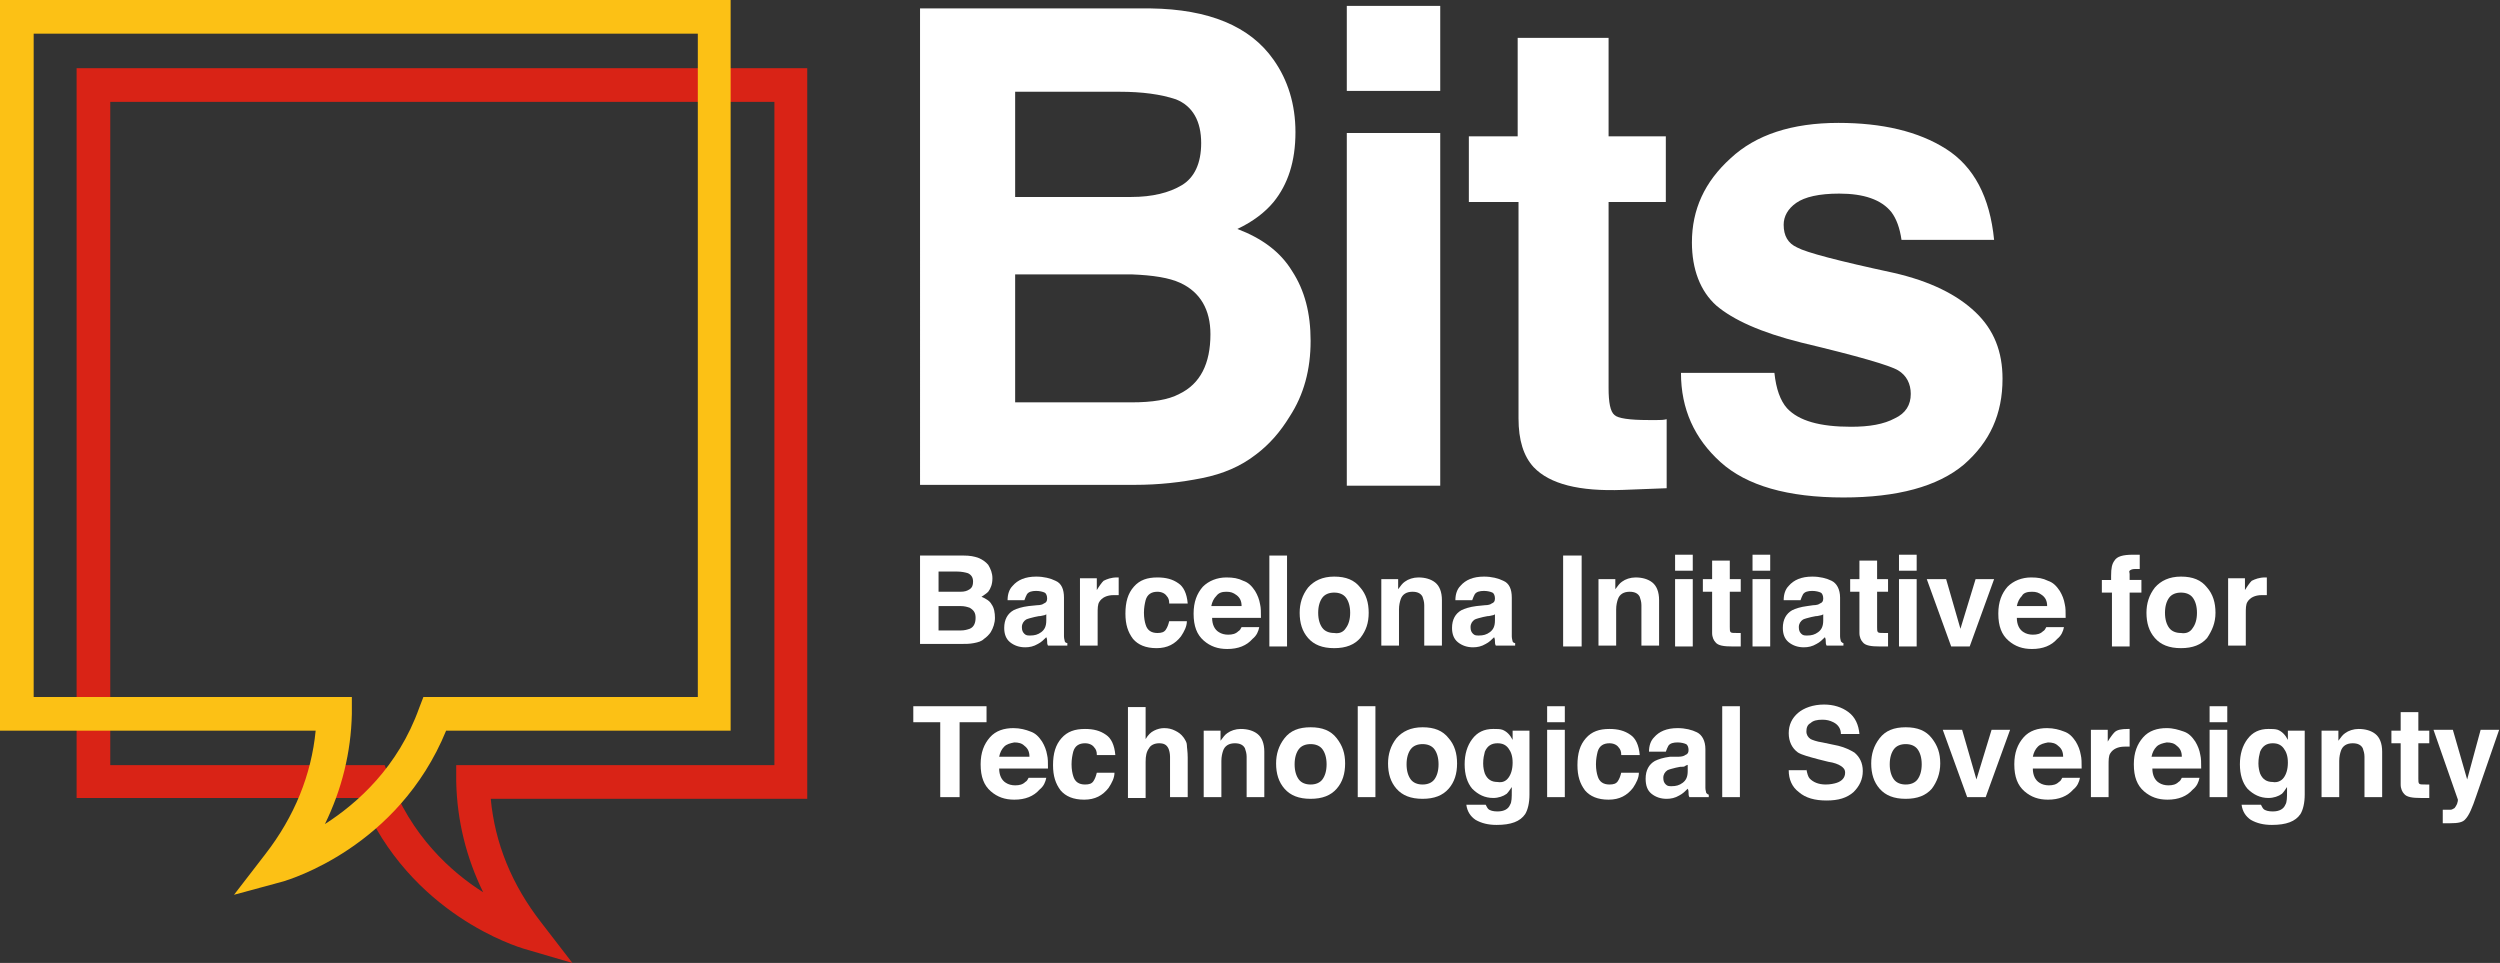 <?xml version="1.0" encoding="utf-8"?>
<!-- Generator: Adobe Illustrator 20.0.0, SVG Export Plug-In . SVG Version: 6.00 Build 0)  -->
<svg version="1.1" id="Layer_1" xmlns="http://www.w3.org/2000/svg" xmlns:xlink="http://www.w3.org/1999/xlink" x="0px" y="0px"
	 viewBox="0 0 297 114.4" style="enable-background:new 0 0 297 114.4;" xml:space="preserve">
<rect x="0" y="0" width="297" height="114.4" fill="#333333" stroke="none"/>
<style type="text/css">
	.st0{fill:#D92316;}
	.st1{fill:#FCC115;}
	.st2{fill:#FFFFFF;}
</style>
<path class="st0" d="M68,114.4l-5.8-1.7c-0.6-0.2-13.5-4-19.3-17.9H9.1V8.1h86.8v86.8H58.3c0.5,5.3,2.5,10.2,6,14.7L68,114.4z
	 M13.1,90.9h32.6l0.5,1.3c2.6,7.1,7.4,11.4,11.2,13.8c-2-4.1-3.1-8.5-3.2-13.1l0-2h37.8V12.1H13.1V90.9z"/>
<path class="st1" d="M27.8,106.3l3.7-4.8c3.5-4.5,5.5-9.5,6-14.7H0V0h86.8v86.8H53c-5.7,13.9-18.7,17.7-19.3,17.9L27.8,106.3z
	 M4,82.8h37.8l0,2c-0.1,4.6-1.2,9-3.2,13.1c3.9-2.5,8.7-6.8,11.2-13.8l0.5-1.3h32.6V4H4V82.8z"/>
<path class="st2" d="M151.3,7.1c1.7,2.4,2.6,5.3,2.6,8.6c0,3.5-0.9,6.2-2.6,8.3c-1,1.2-2.4,2.3-4.3,3.2c2.9,1.1,5.1,2.7,6.5,5
	c1.5,2.3,2.2,5,2.2,8.3c0,3.4-0.8,6.4-2.5,9c-1.1,1.8-2.4,3.3-4,4.5c-1.8,1.4-3.9,2.3-6.4,2.8c-2.5,0.5-5.1,0.8-8,0.8h-25.5V1h27.4
	C143.6,1.1,148.5,3.1,151.3,7.1z M120.6,10.9v12.5h13.8c2.5,0,4.5-0.5,6-1.4s2.3-2.6,2.3-5c0-2.6-1-4.4-3-5.2
	c-1.8-0.6-4-0.9-6.7-0.9H120.6z M120.6,32.7v15.1h13.8c2.5,0,4.4-0.3,5.7-1c2.5-1.2,3.7-3.6,3.7-7.1c0-2.9-1.2-5-3.6-6.1
	c-1.3-0.6-3.2-0.9-5.7-1H120.6z"/>
<path class="st2" d="M171.2,10.8H160V0.7h11.1V10.8z M160,15.8h11.1v41.9H160V15.8z"/>
<path class="st2" d="M174.5,24v-7.8h5.8V4.5h10.8v11.7h6.8V24h-6.8v22.1c0,1.7,0.2,2.8,0.7,3.2c0.4,0.4,1.8,0.6,4,0.6
	c0.3,0,0.7,0,1.1,0c0.4,0,0.7,0,1.1-0.1v8.2l-5.2,0.2c-5.2,0.2-8.7-0.7-10.6-2.7c-1.2-1.3-1.8-3.2-1.8-5.8V24H174.5z"/>
<path class="st2" d="M210.8,44.3c0.2,1.9,0.7,3.3,1.5,4.2c1.4,1.5,3.9,2.2,7.6,2.2c2.2,0,3.9-0.3,5.2-1c1.3-0.6,1.9-1.6,1.9-2.9
	c0-1.2-0.5-2.2-1.5-2.8c-1-0.6-4.8-1.7-11.5-3.3c-4.8-1.2-8.1-2.7-10.1-4.4c-1.9-1.7-2.9-4.3-2.9-7.5c0-3.9,1.5-7.2,4.6-10
	c3-2.8,7.3-4.2,12.8-4.2c5.2,0,9.5,1,12.8,3.1c3.3,2.1,5.2,5.7,5.7,10.8h-11c-0.2-1.4-0.6-2.5-1.2-3.3c-1.2-1.5-3.3-2.2-6.2-2.2
	c-2.4,0-4.1,0.4-5.1,1.1c-1,0.7-1.5,1.6-1.5,2.6c0,1.3,0.5,2.2,1.6,2.7c1.1,0.6,4.9,1.6,11.4,3c4.4,1,7.6,2.6,9.8,4.7
	c2.2,2.1,3.2,4.7,3.2,7.9c0,4.2-1.5,7.5-4.6,10.2c-3.1,2.6-7.9,3.9-14.3,3.9c-6.6,0-11.5-1.4-14.6-4.2c-3.1-2.8-4.7-6.3-4.7-10.6
	H210.8z"/>
<path class="st2" d="M117.4,67.1c0.3,0.5,0.5,1,0.5,1.6c0,0.7-0.2,1.2-0.5,1.6c-0.2,0.2-0.5,0.4-0.8,0.6c0.5,0.2,1,0.5,1.2,0.9
	c0.3,0.4,0.4,1,0.4,1.6c0,0.6-0.2,1.2-0.5,1.7c-0.2,0.3-0.5,0.6-0.8,0.8c-0.3,0.3-0.7,0.4-1.2,0.5c-0.5,0.1-1,0.1-1.5,0.1h-4.9V66
	h5.2C115.9,66,116.8,66.4,117.4,67.1z M111.5,67.9v2.4h2.6c0.5,0,0.8-0.1,1.1-0.3c0.3-0.2,0.4-0.5,0.4-0.9c0-0.5-0.2-0.8-0.6-1
	c-0.3-0.1-0.8-0.2-1.3-0.2H111.5z M111.5,72v2.9h2.6c0.5,0,0.8-0.1,1.1-0.2c0.5-0.2,0.7-0.7,0.7-1.3c0-0.6-0.2-0.9-0.7-1.2
	c-0.3-0.1-0.6-0.2-1.1-0.2H111.5z"/>
<path class="st2" d="M123.2,71.9c0.4,0,0.7-0.1,0.8-0.2c0.3-0.1,0.4-0.3,0.4-0.6c0-0.3-0.1-0.6-0.3-0.7c-0.2-0.1-0.6-0.2-1-0.2
	c-0.5,0-0.9,0.1-1.1,0.4c-0.1,0.2-0.2,0.4-0.3,0.7h-2c0-0.7,0.2-1.3,0.6-1.7c0.6-0.7,1.5-1.1,2.8-1.1c0.9,0,1.7,0.2,2.3,0.5
	c0.7,0.3,1,1,1,2v3.7c0,0.3,0,0.6,0,0.9c0,0.3,0.1,0.5,0.1,0.6s0.2,0.2,0.3,0.2v0.3h-2.3c-0.1-0.2-0.1-0.3-0.1-0.5
	c0-0.1,0-0.3-0.1-0.5c-0.3,0.3-0.6,0.6-1,0.8c-0.5,0.3-1,0.4-1.5,0.4c-0.7,0-1.3-0.2-1.8-0.6c-0.5-0.4-0.7-1-0.7-1.7
	c0-1,0.4-1.7,1.1-2.1c0.4-0.2,1-0.4,1.8-0.5L123.2,71.9z M124.4,72.9c-0.1,0.1-0.3,0.2-0.4,0.2s-0.3,0.1-0.6,0.1l-0.5,0.1
	c-0.4,0.1-0.8,0.2-1,0.3c-0.3,0.2-0.5,0.5-0.5,0.9c0,0.4,0.1,0.6,0.3,0.8s0.4,0.2,0.7,0.2c0.5,0,0.9-0.1,1.3-0.4
	c0.4-0.3,0.6-0.7,0.6-1.4V72.9z"/>
<path class="st2" d="M132.7,68.6c0,0,0.1,0,0.2,0v2.1c-0.1,0-0.2,0-0.4,0c-0.1,0-0.2,0-0.2,0c-0.8,0-1.4,0.3-1.7,0.8
	c-0.2,0.3-0.2,0.8-0.2,1.4v3.8h-2.1v-8h2v1.4c0.3-0.5,0.6-0.9,0.8-1.1C131.5,68.8,132,68.6,132.7,68.6
	C132.7,68.6,132.7,68.6,132.7,68.6z"/>
<path class="st2" d="M138.9,71.6c0-0.3-0.1-0.6-0.3-0.8c-0.2-0.3-0.6-0.5-1.1-0.5c-0.7,0-1.2,0.3-1.4,1c-0.1,0.4-0.2,0.9-0.2,1.5
	c0,0.6,0.1,1.1,0.2,1.4c0.2,0.7,0.7,1,1.4,1c0.5,0,0.8-0.1,1-0.4s0.3-0.6,0.4-1h2.1c0,0.6-0.3,1.2-0.7,1.8c-0.7,0.9-1.6,1.4-2.9,1.4
	c-1.3,0-2.2-0.4-2.8-1.1c-0.6-0.8-0.9-1.7-0.9-3c0-1.4,0.3-2.4,1-3.2s1.6-1.1,2.8-1.1c1,0,1.8,0.2,2.5,0.7c0.6,0.4,1,1.2,1.1,2.4
	H138.9z"/>
<path class="st2" d="M147.7,69c0.6,0.2,1,0.6,1.4,1.2c0.3,0.5,0.5,1,0.6,1.6c0.1,0.4,0.1,0.9,0.1,1.6h-5.8c0,0.8,0.3,1.4,0.8,1.7
	c0.3,0.2,0.7,0.3,1.1,0.3c0.5,0,0.9-0.1,1.2-0.4c0.2-0.1,0.3-0.3,0.4-0.5h2.1c-0.1,0.5-0.3,1-0.8,1.4c-0.7,0.8-1.7,1.2-3,1.2
	c-1.1,0-2-0.3-2.8-1c-0.8-0.7-1.2-1.7-1.2-3.2c0-1.4,0.4-2.4,1.1-3.2c0.7-0.7,1.7-1.1,2.8-1.1C146.5,68.6,147.1,68.7,147.7,69z
	 M144.5,70.8c-0.3,0.3-0.5,0.7-0.6,1.2h3.6c0-0.6-0.2-1-0.6-1.3s-0.7-0.4-1.2-0.4C145.2,70.3,144.8,70.4,144.5,70.8z"/>
<path class="st2" d="M152.9,76.8h-2.1V66h2.1V76.8z"/>
<path class="st2" d="M161.6,75.8c-0.7,0.8-1.7,1.2-3.1,1.2c-1.4,0-2.4-0.4-3.1-1.2c-0.7-0.8-1-1.8-1-3c0-1.1,0.3-2.1,1-3
	c0.7-0.8,1.7-1.3,3.1-1.3c1.4,0,2.4,0.4,3.1,1.3c0.7,0.8,1,1.8,1,3C162.6,74,162.3,74.9,161.6,75.8z M159.9,74.6
	c0.3-0.4,0.5-1,0.5-1.8c0-0.8-0.2-1.4-0.5-1.8s-0.8-0.6-1.4-0.6c-0.6,0-1.1,0.2-1.4,0.6c-0.3,0.4-0.5,1-0.5,1.8
	c0,0.8,0.2,1.4,0.5,1.8c0.3,0.4,0.8,0.6,1.4,0.6C159.1,75.3,159.6,75.1,159.9,74.6z"/>
<path class="st2" d="M170.5,69.2c0.5,0.4,0.8,1.1,0.8,2.1v5.4h-2.1v-4.8c0-0.4-0.1-0.7-0.2-1c-0.2-0.4-0.6-0.6-1.2-0.6
	c-0.7,0-1.2,0.3-1.4,0.9c-0.1,0.3-0.2,0.7-0.2,1.2v4.3h-2.1v-7.9h2V70c0.3-0.4,0.5-0.7,0.8-0.9c0.4-0.3,1-0.5,1.6-0.5
	C169.3,68.6,170,68.8,170.5,69.2z"/>
<path class="st2" d="M176.4,71.9c0.4,0,0.7-0.1,0.8-0.2c0.3-0.1,0.4-0.3,0.4-0.6c0-0.3-0.1-0.6-0.3-0.7c-0.2-0.1-0.6-0.2-1-0.2
	c-0.5,0-0.9,0.1-1.1,0.4c-0.1,0.2-0.2,0.4-0.3,0.7h-2c0-0.7,0.2-1.3,0.6-1.7c0.6-0.7,1.5-1.1,2.8-1.1c0.9,0,1.7,0.2,2.3,0.5
	c0.7,0.3,1,1,1,2v3.7c0,0.3,0,0.6,0,0.9c0,0.3,0.1,0.5,0.1,0.6s0.2,0.2,0.3,0.2v0.3h-2.3c-0.1-0.2-0.1-0.3-0.1-0.5
	c0-0.1,0-0.3-0.1-0.5c-0.3,0.3-0.6,0.6-1,0.8c-0.5,0.3-1,0.4-1.5,0.4c-0.7,0-1.3-0.2-1.8-0.6c-0.5-0.4-0.7-1-0.7-1.7
	c0-1,0.4-1.7,1.1-2.1c0.4-0.2,1-0.4,1.8-0.5L176.4,71.9z M177.7,72.9c-0.1,0.1-0.3,0.2-0.4,0.2s-0.3,0.1-0.6,0.1l-0.5,0.1
	c-0.4,0.1-0.8,0.2-1,0.3c-0.3,0.2-0.5,0.5-0.5,0.9c0,0.4,0.1,0.6,0.3,0.8s0.4,0.2,0.7,0.2c0.5,0,0.9-0.1,1.3-0.4
	c0.4-0.3,0.6-0.7,0.6-1.4V72.9z"/>
<path class="st2" d="M187.9,76.8h-2.2V66h2.2V76.8z"/>
<path class="st2" d="M196.3,69.2c0.5,0.4,0.8,1.1,0.8,2.1v5.4h-2.1v-4.8c0-0.4-0.1-0.7-0.2-1c-0.2-0.4-0.6-0.6-1.2-0.6
	c-0.7,0-1.2,0.3-1.4,0.9c-0.1,0.3-0.2,0.7-0.2,1.2v4.3h-2.1v-7.9h2V70c0.3-0.4,0.5-0.7,0.8-0.9c0.4-0.3,1-0.5,1.6-0.5
	C195.1,68.6,195.8,68.8,196.3,69.2z"/>
<path class="st2" d="M201.1,67.8H199v-1.9h2.1V67.8z M199,68.8h2.1v8H199V68.8z"/>
<path class="st2" d="M202.3,70.3v-1.5h1.1v-2.2h2.1v2.2h1.3v1.5h-1.3v4.2c0,0.3,0,0.5,0.1,0.6s0.3,0.1,0.8,0.1c0.1,0,0.1,0,0.2,0
	c0.1,0,0.1,0,0.2,0v1.6l-1,0c-1,0-1.7-0.1-2-0.5c-0.2-0.2-0.4-0.6-0.4-1.1v-4.9H202.3z"/>
<path class="st2" d="M210.3,67.8h-2.1v-1.9h2.1V67.8z M208.2,68.8h2.1v8h-2.1V68.8z"/>
<path class="st2" d="M215.4,71.9c0.4,0,0.7-0.1,0.8-0.2c0.3-0.1,0.4-0.3,0.4-0.6c0-0.3-0.1-0.6-0.3-0.7c-0.2-0.1-0.6-0.2-1-0.2
	c-0.5,0-0.9,0.1-1.1,0.4c-0.1,0.2-0.2,0.4-0.3,0.7h-2c0-0.7,0.2-1.3,0.6-1.7c0.6-0.7,1.5-1.1,2.8-1.1c0.9,0,1.7,0.2,2.3,0.5s1,1,1,2
	v3.7c0,0.3,0,0.6,0,0.9c0,0.3,0.1,0.5,0.1,0.6c0.1,0.1,0.2,0.2,0.3,0.2v0.3H217c-0.1-0.2-0.1-0.3-0.1-0.5c0-0.1,0-0.3-0.1-0.5
	c-0.3,0.3-0.6,0.6-1,0.8c-0.5,0.3-1,0.4-1.5,0.4c-0.7,0-1.3-0.2-1.8-0.6c-0.5-0.4-0.7-1-0.7-1.7c0-1,0.4-1.7,1.1-2.1
	c0.4-0.2,1-0.4,1.8-0.5L215.4,71.9z M216.7,72.9c-0.1,0.1-0.3,0.2-0.4,0.2s-0.3,0.1-0.6,0.1l-0.5,0.1c-0.4,0.1-0.8,0.2-1,0.3
	c-0.3,0.2-0.5,0.5-0.5,0.9c0,0.4,0.1,0.6,0.3,0.8s0.4,0.2,0.7,0.2c0.5,0,0.9-0.1,1.3-0.4c0.4-0.3,0.6-0.7,0.6-1.4V72.9z"/>
<path class="st2" d="M219.8,70.3v-1.5h1.1v-2.2h2.1v2.2h1.3v1.5H223v4.2c0,0.3,0,0.5,0.1,0.6s0.3,0.1,0.8,0.1c0.1,0,0.1,0,0.2,0
	c0.1,0,0.1,0,0.2,0v1.6l-1,0c-1,0-1.7-0.1-2-0.5c-0.2-0.2-0.4-0.6-0.4-1.1v-4.9H219.8z"/>
<path class="st2" d="M227.7,67.8h-2.1v-1.9h2.1V67.8z M225.6,68.8h2.1v8h-2.1V68.8z"/>
<path class="st2" d="M234.7,68.8h2.2l-2.9,8h-2.2l-2.9-8h2.3l1.7,5.9L234.7,68.8z"/>
<path class="st2" d="M243.3,69c0.6,0.2,1,0.6,1.4,1.2c0.3,0.5,0.5,1,0.6,1.6c0.1,0.4,0.1,0.9,0.1,1.6h-5.8c0,0.8,0.3,1.4,0.8,1.7
	c0.3,0.2,0.7,0.3,1.1,0.3c0.5,0,0.9-0.1,1.2-0.4c0.2-0.1,0.3-0.3,0.4-0.5h2.1c-0.1,0.5-0.3,1-0.8,1.4c-0.7,0.8-1.7,1.2-3,1.2
	c-1.1,0-2-0.3-2.8-1c-0.8-0.7-1.2-1.7-1.2-3.2c0-1.4,0.4-2.4,1.1-3.2c0.7-0.7,1.7-1.1,2.8-1.1C242.1,68.6,242.7,68.7,243.3,69z
	 M240.2,70.8c-0.3,0.3-0.5,0.7-0.6,1.2h3.6c0-0.6-0.2-1-0.6-1.3s-0.7-0.4-1.2-0.4C240.9,70.3,240.4,70.4,240.2,70.8z"/>
<path class="st2" d="M253.8,65.9c0.1,0,0.3,0,0.4,0v1.7c-0.1,0-0.3,0-0.6,0c-0.3,0-0.5,0.1-0.6,0.2S253,68,253,68.2
	c0,0.2,0,0.4,0,0.7h1.4v1.5H253v6.4h-2.1v-6.4h-1.2v-1.5h1.1v-0.5c0-0.9,0.1-1.4,0.4-1.8c0.3-0.5,1-0.7,2.2-0.7
	C253.6,65.9,253.7,65.9,253.8,65.9z"/>
<path class="st2" d="M262.2,75.8c-0.7,0.8-1.7,1.2-3.1,1.2c-1.4,0-2.4-0.4-3.1-1.2c-0.7-0.8-1-1.8-1-3c0-1.1,0.3-2.1,1-3
	c0.7-0.8,1.7-1.3,3.1-1.3c1.4,0,2.4,0.4,3.1,1.3c0.7,0.8,1,1.8,1,3C263.2,74,262.8,74.9,262.2,75.8z M260.5,74.6
	c0.3-0.4,0.5-1,0.5-1.8c0-0.8-0.2-1.4-0.5-1.8s-0.8-0.6-1.4-0.6c-0.6,0-1.1,0.2-1.4,0.6c-0.3,0.4-0.5,1-0.5,1.8
	c0,0.8,0.2,1.4,0.5,1.8c0.3,0.4,0.8,0.6,1.4,0.6C259.7,75.3,260.2,75.1,260.5,74.6z"/>
<path class="st2" d="M269.1,68.6c0,0,0.1,0,0.2,0v2.1c-0.1,0-0.2,0-0.4,0s-0.2,0-0.2,0c-0.8,0-1.4,0.3-1.7,0.8
	c-0.2,0.3-0.2,0.8-0.2,1.4v3.8h-2.1v-8h2v1.4c0.3-0.5,0.6-0.9,0.8-1.1C267.9,68.8,268.4,68.6,269.1,68.6
	C269,68.6,269.1,68.6,269.1,68.6z"/>
<path class="st2" d="M117.2,83.9v1.9H114v8.9h-2.3v-8.9h-3.2v-1.9H117.2z"/>
<path class="st2" d="M122.4,86.9c0.6,0.2,1,0.6,1.4,1.2c0.3,0.5,0.5,1,0.6,1.6c0.1,0.4,0.1,0.9,0.1,1.6h-5.8c0,0.8,0.3,1.4,0.8,1.7
	c0.3,0.2,0.7,0.3,1.1,0.3c0.5,0,0.9-0.1,1.2-0.4c0.2-0.1,0.3-0.3,0.4-0.5h2.1c-0.1,0.5-0.3,1-0.8,1.4c-0.7,0.8-1.7,1.2-3,1.2
	c-1.1,0-2-0.3-2.8-1c-0.8-0.7-1.2-1.7-1.2-3.2c0-1.4,0.4-2.4,1.1-3.2s1.7-1.1,2.8-1.1C121.2,86.5,121.9,86.7,122.4,86.9z
	 M119.3,88.7c-0.3,0.3-0.5,0.7-0.6,1.2h3.6c0-0.6-0.2-1-0.6-1.3c-0.3-0.3-0.7-0.4-1.2-0.4C120,88.3,119.6,88.4,119.3,88.7z"/>
<path class="st2" d="M130.3,89.6c0-0.3-0.1-0.6-0.3-0.8c-0.2-0.3-0.6-0.5-1.1-0.5c-0.7,0-1.2,0.3-1.4,1c-0.1,0.4-0.2,0.9-0.2,1.5
	c0,0.6,0.1,1.1,0.2,1.4c0.2,0.7,0.7,1,1.4,1c0.5,0,0.8-0.1,1-0.4c0.2-0.3,0.3-0.6,0.4-1h2.1c0,0.6-0.3,1.2-0.7,1.8
	c-0.7,0.9-1.6,1.4-2.9,1.4s-2.2-0.4-2.8-1.1c-0.6-0.8-0.9-1.7-0.9-3c0-1.4,0.3-2.4,1-3.2s1.6-1.1,2.8-1.1c1,0,1.8,0.2,2.5,0.7
	c0.6,0.4,1,1.2,1.1,2.4H130.3z"/>
<path class="st2" d="M139.6,86.8c0.4,0.2,0.7,0.4,1,0.8c0.2,0.3,0.4,0.6,0.4,0.9c0,0.3,0.1,0.8,0.1,1.5v4.7h-2.1v-4.8
	c0-0.4-0.1-0.8-0.2-1c-0.2-0.4-0.5-0.6-1.1-0.6c-0.5,0-1,0.2-1.2,0.6c-0.3,0.4-0.4,0.9-0.4,1.6v4.3h-2.1V84h2.1v3.8
	c0.3-0.5,0.6-0.8,1-1s0.8-0.3,1.2-0.3C138.8,86.5,139.2,86.6,139.6,86.8z"/>
<path class="st2" d="M149.4,87.2c0.5,0.4,0.8,1.1,0.8,2.1v5.4h-2.1v-4.8c0-0.4-0.1-0.7-0.2-1c-0.2-0.4-0.6-0.6-1.2-0.6
	c-0.7,0-1.2,0.3-1.4,0.9c-0.1,0.3-0.2,0.7-0.2,1.2v4.3H143v-7.9h2v1.2c0.3-0.4,0.5-0.7,0.8-0.9c0.4-0.3,1-0.5,1.6-0.5
	C148.2,86.6,148.9,86.8,149.4,87.2z"/>
<path class="st2" d="M158.8,93.7c-0.7,0.8-1.7,1.2-3.1,1.2c-1.4,0-2.4-0.4-3.1-1.2c-0.7-0.8-1-1.8-1-3c0-1.1,0.3-2.1,1-3
	s1.7-1.3,3.1-1.3c1.4,0,2.4,0.4,3.1,1.3s1,1.8,1,3C159.8,91.9,159.5,92.9,158.8,93.7z M157.1,92.6c0.3-0.4,0.5-1,0.5-1.8
	s-0.2-1.4-0.5-1.8c-0.3-0.4-0.8-0.6-1.4-0.6c-0.6,0-1.1,0.2-1.4,0.6c-0.3,0.4-0.5,1-0.5,1.8s0.2,1.4,0.5,1.8
	c0.3,0.4,0.8,0.6,1.4,0.6C156.3,93.2,156.8,93,157.1,92.6z"/>
<path class="st2" d="M163.4,94.7h-2.1V83.9h2.1V94.7z"/>
<path class="st2" d="M172.1,93.7c-0.7,0.8-1.7,1.2-3.1,1.2c-1.4,0-2.4-0.4-3.1-1.2c-0.7-0.8-1-1.8-1-3c0-1.1,0.3-2.1,1-3
	c0.7-0.8,1.7-1.3,3.1-1.3c1.4,0,2.4,0.4,3.1,1.3c0.7,0.8,1,1.8,1,3C173.1,91.9,172.8,92.9,172.1,93.7z M170.4,92.6
	c0.3-0.4,0.5-1,0.5-1.8s-0.2-1.4-0.5-1.8c-0.3-0.4-0.8-0.6-1.4-0.6c-0.6,0-1.1,0.2-1.4,0.6c-0.3,0.4-0.5,1-0.5,1.8s0.2,1.4,0.5,1.8
	c0.3,0.4,0.8,0.6,1.4,0.6C169.6,93.2,170.1,93,170.4,92.6z"/>
<path class="st2" d="M178.5,86.7c0.5,0.2,0.9,0.6,1.2,1.2v-1.1h2v7.6c0,1-0.2,1.8-0.5,2.3c-0.6,0.9-1.7,1.3-3.4,1.3
	c-1,0-1.8-0.2-2.5-0.6c-0.6-0.4-1-1-1.1-1.8h2.3c0.1,0.2,0.2,0.4,0.3,0.5c0.2,0.2,0.6,0.3,1.1,0.3c0.8,0,1.3-0.3,1.5-0.8
	c0.2-0.3,0.2-0.9,0.2-1.6v-0.5c-0.2,0.3-0.4,0.6-0.6,0.8c-0.4,0.3-1,0.5-1.6,0.5c-1,0-1.8-0.4-2.5-1.1c-0.6-0.7-0.9-1.7-0.9-2.9
	c0-1.2,0.3-2.2,0.9-3c0.6-0.8,1.4-1.2,2.5-1.2C177.9,86.6,178.2,86.6,178.5,86.7z M179.2,92.4c0.3-0.4,0.5-1,0.5-1.8
	c0-0.8-0.2-1.3-0.5-1.7s-0.7-0.6-1.3-0.6c-0.7,0-1.2,0.3-1.5,1c-0.1,0.4-0.2,0.8-0.2,1.4c0,0.5,0.1,0.9,0.2,1.2c0.3,0.7,0.8,1,1.5,1
	C178.5,93,178.9,92.8,179.2,92.4z"/>
<path class="st2" d="M185.9,85.8h-2.1v-1.9h2.1V85.8z M183.8,86.7h2.1v8h-2.1V86.7z"/>
<path class="st2" d="M192.6,89.6c0-0.3-0.1-0.6-0.3-0.8c-0.2-0.3-0.6-0.5-1.1-0.5c-0.7,0-1.2,0.3-1.4,1c-0.1,0.4-0.2,0.9-0.2,1.5
	c0,0.6,0.1,1.1,0.2,1.4c0.2,0.7,0.7,1,1.4,1c0.5,0,0.8-0.1,1-0.4c0.2-0.3,0.3-0.6,0.4-1h2.1c0,0.6-0.3,1.2-0.7,1.8
	c-0.7,0.9-1.6,1.4-2.9,1.4s-2.2-0.4-2.8-1.1c-0.6-0.8-0.9-1.7-0.9-3c0-1.4,0.3-2.4,1-3.2s1.6-1.1,2.8-1.1c1,0,1.8,0.2,2.5,0.7
	c0.6,0.4,1,1.2,1.1,2.4H192.6z"/>
<path class="st2" d="M199.4,89.9c0.4,0,0.7-0.1,0.8-0.2c0.3-0.1,0.4-0.3,0.4-0.6c0-0.3-0.1-0.6-0.3-0.7c-0.2-0.1-0.6-0.2-1-0.2
	c-0.5,0-0.9,0.1-1.1,0.4c-0.1,0.2-0.2,0.4-0.3,0.7h-2c0-0.7,0.2-1.3,0.6-1.7c0.6-0.7,1.5-1.1,2.8-1.1c0.9,0,1.7,0.2,2.3,0.5s1,1,1,2
	v3.7c0,0.3,0,0.6,0,0.9c0,0.3,0.1,0.5,0.1,0.6c0.1,0.1,0.2,0.2,0.3,0.2v0.3h-2.3c-0.1-0.2-0.1-0.3-0.1-0.5s0-0.3-0.1-0.5
	c-0.3,0.3-0.6,0.6-1,0.8c-0.5,0.3-1,0.4-1.5,0.4c-0.7,0-1.3-0.2-1.8-0.6s-0.7-1-0.7-1.8c0-1,0.4-1.7,1.1-2.1c0.4-0.2,1-0.4,1.8-0.5
	L199.4,89.9z M200.6,90.8c-0.1,0.1-0.3,0.1-0.4,0.2c-0.1,0.1-0.3,0.1-0.6,0.1l-0.5,0.1c-0.4,0.1-0.8,0.2-1,0.3
	c-0.3,0.2-0.5,0.5-0.5,0.9c0,0.4,0.1,0.6,0.3,0.8c0.2,0.2,0.4,0.2,0.7,0.2c0.5,0,0.9-0.1,1.3-0.4c0.4-0.3,0.6-0.7,0.6-1.4V90.8z"/>
<path class="st2" d="M206.7,94.7h-2.1V83.9h2.1V94.7z"/>
<path class="st2" d="M214.6,91.4c0.1,0.5,0.2,0.9,0.4,1.1c0.4,0.4,1,0.7,1.9,0.7c0.5,0,1-0.1,1.3-0.2c0.6-0.2,1-0.6,1-1.2
	c0-0.4-0.2-0.6-0.5-0.8c-0.3-0.2-0.8-0.4-1.5-0.5l-1.2-0.3c-1.1-0.3-1.9-0.5-2.4-0.8c-0.7-0.5-1.1-1.3-1.1-2.3c0-1,0.4-1.8,1.1-2.4
	s1.8-1,3.1-1c1.1,0,2.1,0.3,2.9,0.9c0.8,0.6,1.2,1.5,1.3,2.6h-2.2c0-0.6-0.3-1.1-0.9-1.4c-0.4-0.2-0.8-0.3-1.3-0.3
	c-0.6,0-1.1,0.1-1.4,0.4c-0.4,0.2-0.5,0.6-0.5,1c0,0.4,0.2,0.7,0.5,0.9c0.2,0.1,0.7,0.3,1.4,0.4l1.9,0.4c0.8,0.2,1.4,0.5,1.9,0.8
	c0.6,0.5,1,1.2,1,2.2c0,1-0.4,1.8-1.1,2.5c-0.8,0.7-1.8,1-3.2,1c-1.4,0-2.5-0.3-3.3-1c-0.8-0.6-1.2-1.5-1.2-2.6H214.6z"/>
<path class="st2" d="M229.5,93.7c-0.7,0.8-1.7,1.2-3.1,1.2c-1.4,0-2.4-0.4-3.1-1.2c-0.7-0.8-1-1.8-1-3c0-1.1,0.3-2.1,1-3
	s1.7-1.3,3.1-1.3c1.4,0,2.4,0.4,3.1,1.3s1,1.8,1,3C230.5,91.9,230.1,92.9,229.5,93.7z M227.8,92.6c0.3-0.4,0.5-1,0.5-1.8
	s-0.2-1.4-0.5-1.8c-0.3-0.4-0.8-0.6-1.4-0.6c-0.6,0-1.1,0.2-1.4,0.6c-0.3,0.4-0.5,1-0.5,1.8s0.2,1.4,0.5,1.8
	c0.3,0.4,0.8,0.6,1.4,0.6C227,93.2,227.5,93,227.8,92.6z"/>
<path class="st2" d="M236.6,86.7h2.2l-2.9,8h-2.2l-2.9-8h2.3l1.7,5.9L236.6,86.7z"/>
<path class="st2" d="M245.2,86.9c0.6,0.2,1,0.6,1.4,1.2c0.3,0.5,0.5,1,0.6,1.6c0.1,0.4,0.1,0.9,0.1,1.6h-5.8c0,0.8,0.3,1.4,0.8,1.7
	c0.3,0.2,0.7,0.3,1.1,0.3c0.5,0,0.9-0.1,1.2-0.4c0.2-0.1,0.3-0.3,0.4-0.5h2.1c-0.1,0.5-0.3,1-0.8,1.4c-0.7,0.8-1.7,1.2-3,1.2
	c-1.1,0-2-0.3-2.8-1c-0.8-0.7-1.2-1.7-1.2-3.2c0-1.4,0.4-2.4,1.1-3.2s1.7-1.1,2.8-1.1C244,86.5,244.7,86.7,245.2,86.9z M242.1,88.7
	c-0.3,0.3-0.5,0.7-0.6,1.2h3.6c0-0.6-0.2-1-0.6-1.3c-0.3-0.3-0.7-0.4-1.2-0.4C242.8,88.3,242.4,88.4,242.1,88.7z"/>
<path class="st2" d="M252.8,86.6c0,0,0.1,0,0.2,0v2.1c-0.1,0-0.2,0-0.4,0c-0.1,0-0.2,0-0.2,0c-0.8,0-1.4,0.3-1.7,0.8
	c-0.2,0.3-0.2,0.8-0.2,1.4v3.8h-2.1v-8h2v1.4c0.3-0.5,0.6-0.9,0.8-1.1C251.5,86.7,252,86.6,252.8,86.6
	C252.7,86.6,252.7,86.6,252.8,86.6z"/>
<path class="st2" d="M259.4,86.9c0.6,0.2,1,0.6,1.4,1.2c0.3,0.5,0.5,1,0.6,1.6c0.1,0.4,0.1,0.9,0.1,1.6h-5.8c0,0.8,0.3,1.4,0.8,1.7
	c0.3,0.2,0.7,0.3,1.1,0.3c0.5,0,0.9-0.1,1.2-0.4c0.2-0.1,0.3-0.3,0.4-0.5h2.1c-0.1,0.5-0.3,1-0.8,1.4c-0.7,0.8-1.7,1.2-3,1.2
	c-1.1,0-2-0.3-2.8-1c-0.8-0.7-1.2-1.7-1.2-3.2c0-1.4,0.4-2.4,1.1-3.2s1.7-1.1,2.8-1.1C258.2,86.5,258.8,86.7,259.4,86.9z
	 M256.2,88.7c-0.3,0.3-0.5,0.7-0.6,1.2h3.6c0-0.6-0.2-1-0.6-1.3c-0.3-0.3-0.7-0.4-1.2-0.4C256.9,88.3,256.5,88.4,256.2,88.7z"/>
<path class="st2" d="M264.6,85.8h-2.1v-1.9h2.1V85.8z M262.5,86.7h2.1v8h-2.1V86.7z"/>
<path class="st2" d="M270.6,86.7c0.5,0.2,0.9,0.6,1.2,1.2v-1.1h2v7.6c0,1-0.2,1.8-0.5,2.3c-0.6,0.9-1.7,1.3-3.4,1.3
	c-1,0-1.8-0.2-2.5-0.6c-0.6-0.4-1-1-1.1-1.8h2.3c0.1,0.2,0.2,0.4,0.3,0.5c0.2,0.2,0.6,0.3,1.1,0.3c0.8,0,1.3-0.3,1.5-0.8
	c0.2-0.3,0.2-0.9,0.2-1.6v-0.5c-0.2,0.3-0.4,0.6-0.6,0.8c-0.4,0.3-1,0.5-1.6,0.5c-1,0-1.8-0.4-2.5-1.1c-0.6-0.7-0.9-1.7-0.9-2.9
	c0-1.2,0.3-2.2,0.9-3c0.6-0.8,1.4-1.2,2.5-1.2C269.9,86.6,270.3,86.6,270.6,86.7z M271.3,92.4c0.3-0.4,0.5-1,0.5-1.8
	c0-0.8-0.2-1.3-0.5-1.7s-0.7-0.6-1.3-0.6c-0.7,0-1.2,0.3-1.5,1c-0.1,0.4-0.2,0.8-0.2,1.4c0,0.5,0.1,0.9,0.2,1.2c0.3,0.7,0.8,1,1.5,1
	C270.5,93,271,92.8,271.3,92.4z"/>
<path class="st2" d="M282.2,87.2c0.5,0.4,0.8,1.1,0.8,2.1v5.4h-2.1v-4.8c0-0.4-0.1-0.7-0.2-1c-0.2-0.4-0.6-0.6-1.2-0.6
	c-0.7,0-1.2,0.3-1.4,0.9c-0.1,0.3-0.2,0.7-0.2,1.2v4.3h-2.1v-7.9h2v1.2c0.3-0.4,0.5-0.7,0.8-0.9c0.4-0.3,1-0.5,1.6-0.5
	C281,86.6,281.7,86.8,282.2,87.2z"/>
<path class="st2" d="M284.1,88.3v-1.5h1.1v-2.2h2.1v2.2h1.3v1.5h-1.3v4.2c0,0.3,0,0.5,0.1,0.6c0.1,0.1,0.3,0.1,0.8,0.1
	c0.1,0,0.1,0,0.2,0c0.1,0,0.1,0,0.2,0v1.6l-1,0c-1,0-1.7-0.1-2-0.5c-0.2-0.2-0.4-0.6-0.4-1.1v-4.9H284.1z"/>
<path class="st2" d="M290.2,96.2l0.3,0c0.2,0,0.4,0,0.6,0c0.2,0,0.3-0.1,0.5-0.2c0.1-0.1,0.2-0.3,0.3-0.5c0.1-0.3,0.1-0.4,0.1-0.5
	l-2.9-8.3h2.3l1.7,5.9l1.6-5.9h2.2l-2.7,7.8c-0.5,1.5-0.9,2.4-1.3,2.8c-0.3,0.4-0.9,0.5-1.8,0.5c-0.2,0-0.3,0-0.4,0
	c-0.1,0-0.3,0-0.5,0V96.2z"/>
</svg>
